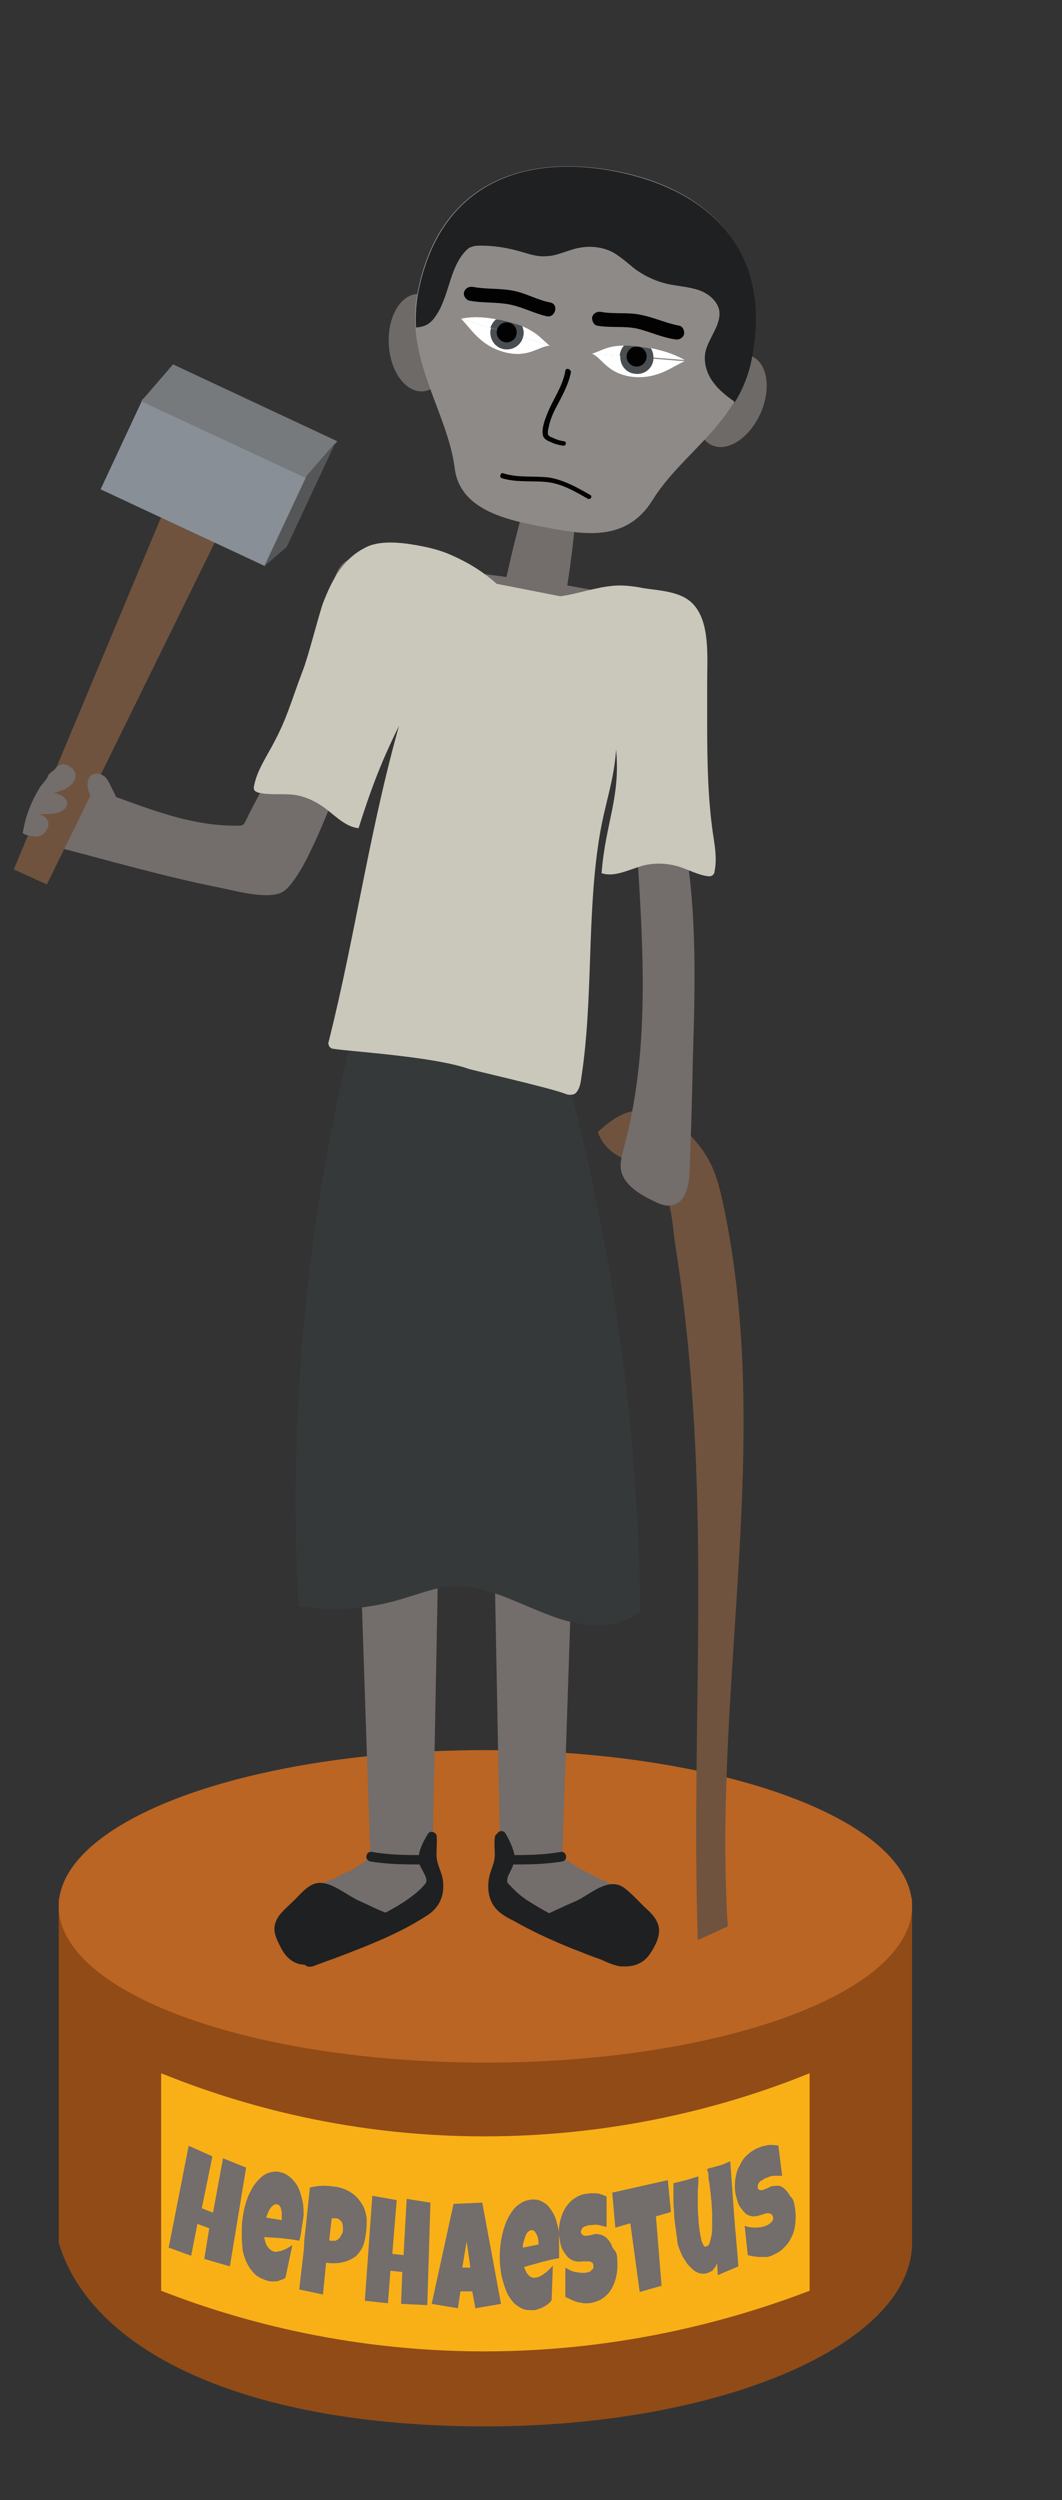 <?xml version="1.0" encoding="utf-8"?>
<!-- Generator: Adobe Illustrator 24.0.2, SVG Export Plug-In . SVG Version: 6.00 Build 0)  -->
<svg version="1.1" id="Layer_1" xmlns="http://www.w3.org/2000/svg" xmlns:xlink="http://www.w3.org/1999/xlink" x="0px" y="0px"
	 viewBox="0 0 170 400" style="enable-background:new 0 0 170 400;" xml:space="preserve">
<rect x="0" y="0" width="170" height="400" fill="#333333" stroke="none"/>
<style type="text/css">
	.st0{fill:#914B17;}
	.st1{fill:#BA6523;}
	.st2{fill:#F9B017;}
	.st3{fill:#736D6B;}
	.st4{fill:#1F2022;}
	.st5{fill:#353939;}
	.st6{fill:#6E6A68;}
	.st7{fill:#8E8A87;}
	.st8{fill:#FFFFFF;}
	.st9{fill:#494E52;}
	.st10{fill:#020203;}
	.st11{fill:#6F533E;}
	.st12{fill:#888F97;}
	.st13{fill:#767A7D;}
	.st14{fill:#555657;}
	.st15{fill:#CAC8BB;}
</style>
<g>
	<g>
		<path class="st0" d="M146,358.8c0,16.3-30.6,29.4-68.3,29.4s-63-11.6-68.3-29.4v-55.1H146V358.8z"/>
		<ellipse class="st1" cx="77.7" cy="305" rx="68.3" ry="25"/>
	</g>
	<path class="st2" d="M129.6,366.5c-11,4.2-29.2,9.7-52.1,9.7c-22.7,0-40.7-5.4-51.7-9.7c0-11.6,0-23.2,0-34.8
		c10.6,4.3,28.6,10.1,51.7,10.1c23.3,0,41.5-5.8,52.1-10.1C129.6,343.3,129.6,354.9,129.6,366.5z"/>
</g>
<g>
	<g>
		<path class="st3" d="M44.2,120.9c-0.1,0.2-0.2,0.5-0.2,0.7c-1.1,3.3-3.1,6.4-4.6,9.6c-0.2,0.3-0.3,0.7-0.6,0.8
			c-0.2,0.1-0.5,0.1-0.8,0.1c-8.6,0.1-16.1-3.6-24.3-6.3l-4.7,9.7c8.5,2.2,17.5,4.8,26.1,6.5c2.5,0.5,8.1,2.1,10.3,0.6
			c1.5-1,3.4-4.5,4.2-6.2c1.9-3.9,3.5-7.9,4.9-12"/>
	</g>
	<g>
		<g>
			<path class="st3" d="M95,300.1c0.6,0.4,1.2,0.6,1.9,0.9c0.9,0.3,2.9,1.4,3.8,1.7l-2.1,4.1l-3.3,3.1l-5.9,0.3l-2.8-1.5l-4-2.6
				l-2.9-2.5l-0.1-2.8l0.5-2.5c-0.5-23.8-0.9-47.6-1.4-71.4l13.6,2.6c-0.8,22.5-1.5,45.1-2.3,67.6l0,0.2c1.2,0.4,2.4,1.6,3.5,2"/>
		</g>
		<g>
			<path class="st4" d="M79.9,294c-0.3,2.2,0.4,3-0.4,4.9c-0.8,1.9-1,4.2,0.1,5.7c0.5,0.8,1.3,1.2,2.1,1.7
				c5.4,3.1,11.4,5.4,17.3,7.6c0.2,0.1,0.5,0.2,0.7,0c0.3-0.2,0.3-0.7,0.1-0.9c-0.2-0.3-0.5-0.4-0.7-0.5c-4.5-2-9.2-4.1-13.5-6.6
				c-1.6-1-3.3-1.9-4.6-3.4c-0.8-0.9-1.2-0.9-0.5-2.9c0.2-0.5,0.6-1,0.8-1.7c0.3-1-0.6-2.9-1.3-4.1"/>
			<g>
				<path class="st4" d="M79.2,294c-0.1,0.9,0,1.8,0,2.8c0,1.1-0.5,2.1-0.8,3.1c-0.5,2-0.3,4.2,1.2,5.7c0.8,0.8,1.8,1.3,2.8,1.8
					c1.2,0.7,2.4,1.3,3.6,1.9c2.3,1.1,4.6,2.1,7,3c1.2,0.5,2.3,0.9,3.5,1.3c0.9,0.3,2.2,1.1,3.2,1c0.7-0.1,1.2-0.8,1.1-1.5
					c-0.1-1.1-1.3-1.5-2.2-1.9c-4.8-2.1-9.7-4.3-14.1-7.1c-1.1-0.7-2-1.5-2.9-2.5c-0.2-0.2-0.4-0.3-0.4-0.6
					c-0.1-0.5,0.3-1.2,0.5-1.6c0.5-1,0.8-1.8,0.6-2.9c-0.3-1.1-0.8-2.2-1.4-3.2c-0.5-0.8-1.8-0.1-1.3,0.8c0.5,0.8,0.9,1.7,1.2,2.6
					c0.3,1-0.3,1.7-0.6,2.6c-0.5,1.3-0.6,2.3,0.4,3.4c2.9,3.1,7,5,10.8,6.9c2.1,1,4.2,2,6.3,2.9c0.5,0.2,1,0.5,1.5,0.7
					c0.7,0.2-0.6-0.3-0.7-0.4c-1.1-0.4-2.2-0.8-3.3-1.2c-4.3-1.6-8.5-3.4-12.5-5.7c-1.1-0.6-2.2-1.3-2.6-2.6
					c-0.3-1.1-0.2-2.4,0.2-3.5c0.3-0.9,0.7-1.7,0.7-2.7c0-1-0.1-2,0-3C80.8,293,79.3,293,79.2,294L79.2,294z"/>
			</g>
		</g>
		<g>
			<path class="st4" d="M95.9,312.5c-1.1-0.3-1.8-0.5-2.6-0.9c-2.3-1.3-5.4-2.4-6.8-4.6c0-0.1-0.7,0.1-0.7,0.1c0-0.1,1,0.3,1,0.2
				c0.6-0.7-1.1,0-0.1-0.1c0.9-0.1,4.8-2.1,5.7-2.4c0.6-0.2,1.1-0.6,1.6-0.9c0.9-0.6,1.8-1.1,2.8-1.5c0.5-0.2,1.1-0.4,1.7-0.3
				c0.7,0.1,1.2,0.6,1.6,1.1c0.9,0.9,1.8,1.8,2.8,2.6c0.8,0.8,1.7,1.7,1.8,2.9c0,0.8-0.3,1.5-0.6,2.1c-0.4,0.9-0.9,1.8-1.7,2.4
				c-1.2,0.9-2.9,0.7-4.3,0.4L95.9,312.5z"/>
			<g>
				<path class="st4" d="M96.1,311.8c-2.1-0.5-4-1.6-5.9-2.7c-0.9-0.5-1.8-1.1-2.5-1.9c-0.3-0.3-0.5-0.9-0.9-1c-0.1,0-0.2,0-0.3,0
					c-0.1,0-0.5,0-0.4,0.1c0,0.5,0,1,0,1.4c-0.3,0.1-0.3,0,0,0.1c0.1,0.1,0.3,0.1,0.4,0.1c0.2,0,0.4,0.1,0.7,0
					c0.5-0.2,0.7-0.9,0.5-1.3c-0.5-0.9-1.9-0.3-1.9,0.6c0,0.3,0.2,0.5,0.4,0.6c0.7,0.4,1.6-0.1,2.2-0.4c1.1-0.4,2.1-0.9,3.2-1.4
					c1-0.5,2-0.9,3-1.5c0.8-0.5,1.7-1,2.6-1.4c1.1-0.5,1.8-0.2,2.6,0.6c1.3,1.2,2.8,2.4,3.8,3.8c0.6,0.9,0.5,1.7,0.1,2.7
					c-0.3,0.7-0.7,1.6-1.3,2.1c-1,1-2.8,1-4.1,0.5c-0.7-0.3-1.3-0.6-1.9-0.9c-0.9-0.4-1.6,0.9-0.8,1.3c1.6,0.8,3,1.5,4.9,1.4
					c1.4-0.1,2.6-0.7,3.4-1.8c0.8-1.1,1.6-2.6,1.6-3.9c0-1.4-0.9-2.5-1.9-3.4c-1.2-1.1-2.3-2.4-3.6-3.4c-2.6-2-5.6,1.1-7.9,2.1
					c-1,0.4-2,0.9-2.9,1.3c-0.5,0.2-1,0.5-1.6,0.7c-0.2,0.1-0.5,0.1-0.7,0.2c-0.3,0.1-0.4-0.1-0.1,0.1c0.1,0.2,0.2,0.4,0.4,0.6
					c0,0,0,0,0,0c-0.1,0.2-0.1,0.4-0.2,0.5c-0.1,0.1-0.5-0.1-0.5-0.1c-0.1-0.2-0.1-0.4-0.2-0.5c0,0,0-0.1,0-0.1
					c0.2-0.1,0.4-0.2,0.6-0.4c-0.3,0-0.8-0.3-1.2-0.2c-0.8,0.1-0.6,1.2,0,1.4c0.2,0.1,0.6-0.1,0.7-0.1c-0.1-0.1-0.3-0.2-0.4-0.3
					c1.1,1.6,2.7,2.7,4.4,3.5c1.8,0.9,3.5,1.9,5.4,2.4C96.7,313.4,97.1,312,96.1,311.8z"/>
			</g>
		</g>
		<g>
			<g>
				<path class="st4" d="M89.7,296.3c-2.8,0.5-5.7,0.5-8.5,0.5c-1,0-1,1.5,0,1.5c3,0,6,0,8.9-0.5c0.4-0.1,0.6-0.6,0.5-0.9
					C90.5,296.4,90.1,296.2,89.7,296.3L89.7,296.3z"/>
			</g>
		</g>
	</g>
	<g>
		<g>
			<path class="st3" d="M54.3,300.1c-0.6,0.4-1.2,0.6-1.9,0.9c-0.9,0.3-2.9,1.4-3.8,1.7l2.1,4.1l3.3,3.1l5.9,0.3l2.8-1.5l4-2.6
				l2.9-2.5l0.1-2.8l-0.5-2.5c0.5-23.8,0.9-47.6,1.4-71.4L57,229.6c0.8,22.5,1.5,45.1,2.3,67.6l0,0.2c-1.2,0.4-2.4,1.6-3.5,2"/>
		</g>
		<g>
			<path class="st4" d="M69.4,294c0.3,2.2-0.4,3,0.4,4.9c0.8,1.9,1,4.2-0.1,5.7c-0.5,0.8-1.3,1.2-2.1,1.7
				c-5.4,3.1-11.4,5.4-17.3,7.6c-0.2,0.1-0.5,0.2-0.7,0c-0.3-0.2-0.3-0.7-0.1-0.9c0.2-0.3,0.5-0.4,0.7-0.5c4.5-2,9.2-4.1,13.5-6.6
				c1.6-1,3.3-1.9,4.6-3.4c0.8-0.9,1.2-0.9,0.5-2.9c-0.2-0.5-0.6-1-0.8-1.7c-0.3-1,0.6-2.9,1.3-4.1"/>
			<g>
				<path class="st4" d="M68.6,294c0.2,1.7-0.2,3.3,0.4,4.9c0.7,1.9,1.2,4.4-0.6,5.9c-1.7,1.4-4,2.4-6,3.3c-2.1,1-4.3,1.9-6.5,2.8
					c-1,0.4-2,0.8-2.9,1.1c-0.5,0.2-1,0.4-1.6,0.6c-0.2,0.1-0.5,0.2-0.7,0.3c0,0-1,0.3-0.5,0.3c0.4,0,1.1-0.5,1.5-0.7
					c0.5-0.2,1.1-0.5,1.6-0.7c1.1-0.5,2.2-1,3.3-1.5c2.1-1,4.3-2.1,6.3-3.2c1.7-1,3.5-2,5-3.3c1.2-1.1,2.1-2,1.6-3.7
					c-0.3-0.9-1.1-1.9-1-2.8c0.1-1.1,0.8-2.2,1.3-3.1c0.5-0.8-0.8-1.6-1.3-0.8c-0.9,1.5-2,3.5-1.2,5.2c0.3,0.7,1.2,1.9,0.9,2.6
					c-0.1,0.2-0.3,0.4-0.5,0.6c-0.4,0.5-0.9,0.9-1.4,1.3c-2,1.6-4.3,2.8-6.6,3.9c-2.4,1.2-4.8,2.4-7.3,3.5c-1.2,0.5-5.1,1.5-3.8,3.6
					c0.5,0.8,1.3,0.6,2,0.3c1.3-0.5,2.5-0.9,3.8-1.4c4.7-1.8,9.6-3.7,13.9-6.5c2.1-1.3,2.9-3.3,2.6-5.7c-0.2-1.3-0.9-2.4-1-3.6
					c-0.1-1.1,0.1-2.2,0-3.3C70,293,68.5,293,68.6,294L68.6,294z"/>
			</g>
		</g>
		<g>
			<path class="st4" d="M53.4,312.5c1.1-0.3,1.8-0.5,2.6-0.9c2.3-1.3,5.4-2.4,6.8-4.6c0-0.1,0.7,0.1,0.7,0.1c0-0.1-1,0.3-1,0.2
				c-0.6-0.7,1.1,0,0.1-0.1c-0.9-0.1-4.8-2.1-5.7-2.4c-0.6-0.2-1.1-0.6-1.6-0.9c-0.9-0.6-1.8-1.1-2.8-1.5c-0.5-0.2-1.1-0.4-1.7-0.3
				c-0.7,0.1-1.2,0.6-1.6,1.1c-0.9,0.9-1.8,1.8-2.8,2.6c-0.8,0.8-1.7,1.7-1.8,2.9c0,0.8,0.3,1.5,0.6,2.1c0.4,0.9,0.9,1.8,1.7,2.4
				c1.2,0.9,2.9,0.7,4.3,0.4L53.4,312.5z"/>
			<g>
				<path class="st4" d="M53.6,313.2c1.9-0.5,3.6-1.4,5.4-2.4c1.7-0.9,3.3-1.9,4.4-3.5c-0.1,0.1-0.3,0.2-0.4,0.3
					c0.1,0,0.5,0.1,0.7,0.1c0.6-0.2,0.8-1.3,0-1.4c-0.4-0.1-0.9,0.2-1.2,0.2c0.2,0.1,0.4,0.2,0.6,0.4c0,0,0,0.1,0,0.1
					c-0.1,0.2-0.1,0.4-0.2,0.5c-0.1,0-0.4,0.3-0.5,0.1c-0.1-0.2-0.1-0.4-0.2-0.5c0,0,0,0,0,0c0.1-0.2,0.2-0.4,0.4-0.6
					c0.3-0.1,0.3,0,0.1-0.1c-0.1-0.1-0.3-0.1-0.5-0.2c-0.5-0.2-1-0.4-1.5-0.6c-0.9-0.4-1.9-0.9-2.8-1.3c-1.2-0.5-2.2-1.2-3.4-1.9
					c-1.2-0.7-2.8-1.5-4.2-1c-1.4,0.5-2.5,2-3.5,2.9c-1,1-2.3,2-2.7,3.3c-0.5,1.4,0.2,2.7,0.8,3.9c0.6,1.2,1.5,2.3,2.9,2.7
					c1.2,0.3,2.8,0.2,4-0.3c0.7-0.3,1.4-0.7,2-1c0.9-0.4,0.1-1.7-0.8-1.3c-0.6,0.3-1.3,0.7-1.9,0.9c-1.2,0.5-3.1,0.5-4.1-0.5
					c-0.6-0.6-0.9-1.4-1.3-2.1c-0.4-0.9-0.5-1.8,0.1-2.7c1-1.4,2.6-2.6,3.8-3.8c0.8-0.8,1.5-1,2.6-0.6c0.9,0.4,1.8,0.9,2.6,1.4
					c1,0.6,1.9,1,3,1.5c1,0.5,2.1,1,3.2,1.4c0.6,0.3,1.6,0.7,2.2,0.4c0.2-0.1,0.4-0.4,0.4-0.6c-0.1-0.8-1.5-1.4-1.9-0.6
					c-0.2,0.4,0,1.1,0.4,1.3c0.2,0.1,0.5,0.1,0.8,0.1c0.1,0,0.2-0.1,0.3-0.1c0.2-0.1,0.5,0,0.1-0.1c0-0.5,0-1,0-1.4
					c0,0-0.5-0.1-0.7-0.1c-0.4,0.1-0.7,0.7-0.9,1c-0.7,0.8-1.6,1.4-2.5,1.9c-1.9,1.1-3.8,2.1-5.9,2.7
					C52.2,312,52.6,313.4,53.6,313.2z"/>
			</g>
		</g>
		<g>
			<g>
				<path class="st4" d="M59.2,297.8c2.9,0.5,5.9,0.5,8.9,0.5c1,0,1-1.5,0-1.5c-2.8,0-5.7,0-8.5-0.5c-0.4-0.1-0.8,0.1-0.9,0.5
					C58.5,297.2,58.8,297.7,59.2,297.8L59.2,297.8z"/>
			</g>
		</g>
	</g>
	<g>
		<path class="st3" d="M103.6,115.6"/>
	</g>
	<g>
		<path class="st3" d="M112.9,105.9c-0.1-2.5-0.3-5-1.5-7.2c-0.3-0.5-0.6-1-1.2-1.4c-0.4-0.2-0.9-0.3-1.4-0.4
			c-5.9-1.1-11.8-2.1-17.8-3.2l-10-1.4c-8.3-1.1-13.7-1.7-21.9-2.9c-1.1-0.2-2.3-0.3-3.4,0.2c-1.6,0.8-2.2,2.8-2.5,4.5
			c-2.4,11.6-4.7,20.2-7.1,30.5c3.3,0.4,5.8,2.7,8.4,4.7c1.5-5.6,2.7-8,5.1-14c0.8-2,2.5-6.5,4-5.6c1.6,1,1.8,2.9,1.8,3.1
			c0.2,1.9-1.1,7.1-1.2,11.1c-0.6,15-2.3,27.5-5,41.9c-0.6,3.4-2.1,8.3-3.9,14.3l34.5,5.7c-0.8-8.7,1.1-17.5,1.4-26.3
			c0.1-2,0.1-3.9,0.2-5.9c0.3-3.9,1.1-7.8,1.9-11.6c1-4.8,2-9.6,3-14.5c0.7-3.5,1.5-7,2.4-10.4c0.3-0.9,0.5-1.8,1.1-2.6
			c0.6-0.7,1.5-1.3,2.4-1.1c0.9,0.2,1.7,1.2,1.4,2.1l6.3,18C112.3,124.6,113.3,115.2,112.9,105.9z"/>
	</g>
	<g>
		<path class="st5" d="M55.8,168c-3.2,13.6-6.1,29.7-7.5,47.8c-1.2,15.1-1.2,29-0.5,41.2c5.3,0.8,10.7,0.5,15.9-1
			c2.9-0.8,5.7-2,8.6-2.2c5.3-0.3,10.1,2.5,15.1,4.4c4.9,2,10.9,3,15.1-0.4c-0.2-15.1-1.3-32.3-4.4-51.2
			c-2.3-14.1-5.2-26.9-8.4-38.3C78.3,168.1,67.1,168,55.8,168z"/>
	</g>
	<g>
		<path class="st3" d="M92.3,80.8c-0.5,6.6-1.4,13.2-2.7,19.7l-9.8-1.8c1.2-6.5,2.7-13,4.6-19.4L92.3,80.8z"/>
	</g>
	
		<ellipse transform="matrix(0.999 -5.227865e-02 5.227865e-02 0.999 -2.771 3.59)" class="st6" cx="67.2" cy="54.8" rx="5" ry="7.8"/>
	<ellipse transform="matrix(0.41 -0.912 0.912 0.41 10.649 144.725)" class="st6" cx="117.2" cy="64.1" rx="7.8" ry="5"/>
	<path class="st7" d="M120.3,57.1c-2,10.7-11.1,15.2-15.9,23c-4.2,6.7-11.1,5.4-16.9,4.3c-5.9-1.1-13.8-2.6-14.7-9.4
		c-1.1-9-8-17.5-6-28c3.3-17.5,16.6-22.4,31.4-19.7S123.6,39.6,120.3,57.1z"/>
	<g>
		<path class="st8" d="M99.2,56.9l-4.5-0.3c1.5-0.4,2.4-1.3,5.2-1.3C99.5,55.7,99.3,56.2,99.2,56.9C99.2,56.9,99.2,56.9,99.2,56.9z"
			/>
		<path class="st8" d="M104.2,55.7c2.5,0.5,4.2,1.2,5.4,1.9l-5-0.4C104.6,56.7,104.5,56.2,104.2,55.7z"/>
		<path class="st8" d="M94.8,56.6l4.5,0.3c-0.1,1.5,1,2.7,2.4,2.9c1.5,0.1,2.8-0.9,2.9-2.4c0,0,0,0,0,0l5,0.4
			c-1.8,0.7-4.2,2.9-8.3,2.5C97.2,59.8,96.4,57.3,94.8,56.6z"/>
		<path class="st9" d="M99.2,56.9C99.2,56.9,99.2,56.9,99.2,56.9c0.1-0.7,0.3-1.2,0.7-1.6c0.5,0,1,0,1.6,0.1c1,0.1,1.9,0.2,2.7,0.4
			c0.3,0.5,0.4,1,0.4,1.6L99.2,56.9z"/>
		<path class="st9" d="M104.6,57.4c-0.1,1.5-1.4,2.6-2.9,2.4c-1.5-0.1-2.5-1.4-2.4-2.9L104.6,57.4C104.6,57.3,104.6,57.3,104.6,57.4
			z"/>
		
			<ellipse transform="matrix(9.429838e-02 -0.996 0.996 9.429838e-02 35.429 153.151)" class="st10" cx="101.9" cy="57.1" rx="1.6" ry="1.6"/>
	</g>
	<g>
		<path class="st8" d="M83.7,54l4.3,1.3c-1.2-0.9-1.8-2-4.4-3.1C83.9,52.8,83.9,53.4,83.7,54C83.7,54,83.7,54,83.7,54z"/>
		<path class="st8" d="M79.5,51.1c-2.5-0.5-4.3-0.4-5.7-0.1l4.8,1.5C78.8,51.9,79.1,51.4,79.5,51.1z"/>
		<path class="st8" d="M88,55.3L83.7,54c-0.4,1.4-1.9,2.2-3.3,1.8c-1.4-0.4-2.2-1.9-1.8-3.3c0,0,0,0,0,0L73.8,51
			c1.4,1.3,2.9,4.2,6.8,5.3C84.5,57.4,86.2,55.4,88,55.3z"/>
		<path class="st9" d="M83.7,54C83.7,54,83.7,54,83.7,54c0.2-0.6,0.1-1.2-0.1-1.8c-0.4-0.2-0.9-0.3-1.5-0.5c-1-0.3-1.8-0.5-2.7-0.6
			c-0.4,0.3-0.7,0.8-0.9,1.3L83.7,54z"/>
		<path class="st9" d="M78.6,52.5c-0.4,1.4,0.4,2.9,1.8,3.3c1.4,0.4,2.9-0.4,3.3-1.8L78.6,52.5C78.6,52.5,78.6,52.5,78.6,52.5z"/>
		<ellipse transform="matrix(0.272 -0.962 0.962 0.272 7.847 116.822)" class="st10" cx="81.2" cy="53.2" rx="1.6" ry="1.6"/>
	</g>
	<g>
		<g>
			<path class="st10" d="M75.1,48.1c2.1,0.4,4.3,0.2,6.4,0.6c2.1,0.4,3.9,1.4,6,1.9c1.4,0.3,2-1.9,0.6-2.2c-2.1-0.4-3.9-1.5-6-1.9
				c-2.1-0.4-4.3-0.2-6.4-0.6c-0.6-0.1-1.2,0.2-1.4,0.8C74.1,47.2,74.5,47.9,75.1,48.1L75.1,48.1z"/>
		</g>
	</g>
	<g>
		<g>
			<path class="st10" d="M108.7,52.1c-2.1-0.4-4-1.3-6-1.7c-2.1-0.5-4.3-0.1-6.5-0.5c-0.6-0.1-1.2,0.2-1.4,0.8
				c-0.1,0.5,0.2,1.3,0.8,1.4c2.1,0.4,4.4,0,6.5,0.5c2,0.5,3.9,1.4,6,1.7c0.6,0.1,1.2-0.2,1.4-0.8C109.6,52.9,109.3,52.2,108.7,52.1
				L108.7,52.1z"/>
		</g>
	</g>
	<g>
		<g>
			<path class="st10" d="M90.5,59.3c-0.4,2.5-2,4.6-2.9,6.9c-0.4,1-0.9,2.3-0.7,3.4c0.1,0.6,0.7,0.9,1.2,1.1c0.6,0.3,1.3,0.5,2,0.6
				c0.5,0.1,0.7-0.6,0.2-0.7c-0.7-0.1-1.3-0.3-1.9-0.6c-0.3-0.1-0.7-0.3-0.7-0.6c0-0.3,0-0.6,0.1-0.9c0.2-1.1,0.6-2.1,1.1-3.1
				c1-1.9,2.1-3.8,2.5-5.9C91.3,59,90.6,58.8,90.5,59.3L90.5,59.3z"/>
		</g>
	</g>
	<g>
		<g>
			<path class="st10" d="M80.3,76.5c2.3,0.7,4.6,0.4,7,0.6c2.5,0.2,4.7,1.5,6.8,2.7c0.4,0.2,0.8-0.4,0.4-0.6
				c-2.1-1.2-4.2-2.4-6.6-2.8c-2.5-0.3-5,0.1-7.4-0.7C80.1,75.6,79.9,76.4,80.3,76.5L80.3,76.5z"/>
		</g>
	</g>
	<path class="st4" d="M69.5,50.9c2.4-3.1,2.3-7.7,4.9-10.6c0.3-0.3,0.6-0.7,1.1-0.8c0.5-0.2,1-0.2,1.5-0.2c2,0,3.9,0.3,5.8,0.8
		c1.5,0.4,3,1,4.5,0.9c1.9,0,3.7-1.1,5.7-1.4c1.9-0.3,3.9,0,5.5,1c1.1,0.7,2.1,1.6,3.1,2.4c1.6,1.2,3.6,2.1,5.6,2.5
		c1.5,0.3,3.1,0.4,4.6,0.9c1.5,0.5,2.9,1.6,3.3,3.1c0.5,2.4-1.7,4.5-2.2,6.9c-0.3,1.7,0.3,3.5,1.3,4.8c0.8,1.1,1.9,2,3,2.8
		c0.2,0.1,0.3,0.2,0.4,0.4c1.3-2.1,2.3-4.5,2.8-7.3c3.3-17.5-7.4-26.9-22.1-29.7s-28.1,2.1-31.4,19.7c-0.3,1.8-0.4,3.6-0.3,5.3
		C67.6,52.3,68.6,52.1,69.5,50.9z"/>
	<g>
		<polygon class="st11" points="35.7,84.1 7.5,141.5 2.2,139.1 26.9,80.1 		"/>
		<rect x="18.1" y="69.2" transform="matrix(0.906 0.423 -0.423 0.906 35.745 -6.559)" class="st12" width="29" height="16"/>
		<polygon class="st13" points="49,76.5 22.6,64.2 27.7,58.3 54,70.6 		"/>
		<polygon class="st14" points="45.9,87.5 42.3,90.6 49.1,76.1 53.7,70.8 		"/>
	</g>
	<g>
		<path class="st11" d="M111.7,310.4c-1.2-37.1,2.6-71.8-3.6-111.2c-0.6-3.9-0.5-8.3-3.5-10.9c-3.5-3-7.4-2.9-8.9-7.2
			c3.2-2.9,5.5-4.1,9.7-3.1l3.5,2c1.5,1.5,3.1,3.1,4.2,5c1.5,2.4,2.1,5.1,2.7,7.8c8,37.8-1.7,76.9,0.7,115.4L111.7,310.4z"/>
	</g>
	<g>
		<path class="st3" d="M14.6,127.4c-0.3-0.3-0.4-0.7-0.5-1.1c-0.2-0.9-0.1-1.9,0.7-2.4c0.6-0.3,1.4-0.1,1.9,0.3s0.8,1.1,1.1,1.7
			c0.2,0.4,0.4,0.8,0.6,1.2c0.1,0.2,0.2,0.4,0.1,0.5c-0.1,0.1-0.2,0.2-0.3,0.2c-0.6,0.3-1.2,0.5-1.8,0.5s-1.3-0.4-1.4-1"/>
	</g>
	<g>
		<path class="st3" d="M10.3,122.3c0.9,0.1,1.7,0.9,1.8,1.6s-0.4,1.5-1.1,2s-1.5,0.7-2.4,1c0.9,0.1,1.8,0.6,2.1,1.3
			c0.3,0.9-0.6,1.6-1.6,1.9c-1,0.2-2.1,0.1-3.1,0.2c0.7-0.1,1.5,0.5,1.7,1.1c0.2,0.6-0.1,1.3-0.5,1.8c-0.2,0.2-0.4,0.4-0.7,0.5
			c-0.7,0.3-1.7,0.1-2.5-0.2c-0.1,0-0.2-0.1-0.3-0.2c-0.1-0.1-0.1-0.2,0-0.3c0.4-2.5,1.3-4.7,2.6-6.9c0.4-0.7,1.2-1.3,1.4-2
			c0.2-0.5,1-0.8,1.3-1.3c0.3-0.4,0.6-0.4,1.2-0.6L10.3,122.3z"/>
	</g>
	<g>
		<path class="st3" d="M102,136.5c1,15.7,2,31.8-2.1,47c-0.3,1.2-0.7,2.5-0.5,3.7c0.5,2.4,2.9,3.8,5.1,4.9c1,0.5,2.1,1,3.2,0.7
			c2.1-0.5,2.6-3.2,2.7-5.4c0.2-5.9,0.4-11.7,0.5-17.6c0.4-13.1,0.8-26.3-2.1-39"/>
	</g>
	<g>
		<path class="st15" d="M89.7,95.4c2.9-0.4,5.8-1.5,8.7-1.7c1.5-0.1,3.1,0.1,4.6,0.4c2.6,0.4,6,0.5,7.9,2.5
			c2.8,2.9,2.3,8.4,2.3,12.8c0,2.1,0,4.3,0,6.4c0,5.8,0.1,11.7,0.9,17.4c0.3,2,0.7,4.1,0.3,6.1c0,0.3-0.1,0.5-0.3,0.7
			c-0.2,0.2-0.5,0.2-0.7,0.2c-1.7-0.2-3.2-1.1-4.9-1.6c-1.8-0.5-3.7-0.6-5.6-0.1c-2.2,0.6-4.5,1.9-6.6,1.2c0.6-8,3.1-12.2,2.3-20
			l0.1-1.6c-0.1,6.3-1.8,9.8-2.8,16.1c-2,12.7-0.9,25.9-2.9,38.6c-0.1,0.8-0.4,1.8-1,2.2c-0.6,0.3-1.3,0.1-1.5,0
			c-2.6-1-15-3.8-15.5-4c-5.7-2-19.4-2.8-21.6-3.2c-0.2,0-0.5-0.1-0.7-0.4c-0.1-0.2-0.2-0.5-0.1-0.7c4.4-17.4,6.7-35.2,12-53.1
			l0.6-0.1c-3.6,7-5.4,11.4-7.8,19c-2.2-0.2-3.9-2.2-5.8-3.5c-1.6-1.1-3.4-1.8-5.2-1.9c-1.7-0.1-3.5,0.1-5.1-0.3
			c-0.2-0.1-0.5-0.2-0.6-0.4c-0.1-0.2-0.1-0.5,0-0.8c0.4-2,1.5-3.8,2.5-5.6c2.8-5,3.2-7.3,5.3-12.8c0.8-2,2.5-8.7,3.2-10.7
			c1.6-4.1,3.3-7.2,7-9c2.5-1.2,6.4-0.6,8.9-0.1c1.5,0.3,3,0.7,4.4,1.3c1.8,0.8,4.6,2.1,7.5,4.7"/>
	</g>
</g>
<g>
	<g>
		<path class="st3" d="M36.8,362.6l-4.1-1.2l0.8-4.9l-1.9-0.7l-1,5.1l-3.6-1.3l3.2-16.3l3.8,1.7l-1.7,8.3l1.8,0.7l1.6-8.7l3.7,1.5
			L36.8,362.6z"/>
		<path class="st3" d="M48.3,356.5c-0.1,0.7-0.2,1.4-0.4,2c-0.9-0.2-1.9-0.3-2.8-0.4c-0.9-0.1-1.9-0.1-2.8-0.2
			c0.1,0.6,0.2,1.1,0.5,1.5c0.3,0.4,0.6,0.7,1,0.8c0.2,0.1,0.5,0.1,0.7,0c0.3,0,0.6-0.1,0.8-0.2c0.3-0.1,0.6-0.2,0.8-0.4
			c0.3-0.1,0.5-0.3,0.7-0.4l-1.1,5.2c-0.2,0.2-0.5,0.3-0.8,0.4c-0.3,0.1-0.5,0.2-0.8,0.2s-0.6,0-0.8,0s-0.5-0.1-0.8-0.2
			c-0.5-0.2-1-0.4-1.4-0.7c-0.4-0.3-0.8-0.8-1.1-1.2c-0.3-0.5-0.6-1-0.8-1.6c-0.2-0.6-0.4-1.2-0.4-1.9c-0.1-0.7-0.1-1.4-0.1-2.1
			c0-0.7,0-1.4,0.1-2.1c0.1-0.7,0.2-1.5,0.4-2.2c0.2-0.7,0.4-1.4,0.7-2c0.3-0.6,0.6-1.2,1-1.7c0.4-0.5,0.8-0.9,1.2-1.2
			c0.4-0.3,0.9-0.5,1.4-0.6c0.5-0.1,1.1-0.1,1.6,0.1c0.5,0.1,0.9,0.4,1.3,0.7c0.4,0.3,0.7,0.7,1,1.1c0.3,0.4,0.5,0.9,0.7,1.5
			s0.3,1.1,0.4,1.7c0.1,0.6,0.1,1.2,0.1,1.9C48.5,355.2,48.4,355.8,48.3,356.5z M45.1,354.9c0-0.2,0-0.5,0-0.7c0-0.2,0-0.5-0.1-0.7
			c0-0.2-0.1-0.4-0.2-0.5c-0.1-0.2-0.2-0.3-0.4-0.3c-0.2-0.1-0.4,0-0.6,0.1c-0.2,0.1-0.4,0.3-0.5,0.5c-0.2,0.2-0.3,0.5-0.4,0.7
			c-0.1,0.3-0.2,0.5-0.3,0.8l2.5,0.4L45.1,354.9z"/>
		<path class="st3" d="M58.6,357.1c-0.1,0.8-0.2,1.4-0.4,2c-0.2,0.6-0.5,1-0.8,1.4c-0.3,0.4-0.7,0.7-1.1,0.9
			c-0.4,0.2-0.8,0.4-1.3,0.5c-0.4,0.1-0.9,0.2-1.4,0.2c-0.5,0-0.9,0-1.4-0.1l-0.5,5.1l-3.8-0.8c0.1-0.9,0.2-1.8,0.3-2.6
			c0.1-0.9,0.2-1.7,0.3-2.6c0.1-0.8,0.2-1.7,0.2-2.6c0.1-0.9,0.2-1.7,0.3-2.7c0.1-1,0.2-1.9,0.3-2.9c0.1-1,0.2-1.9,0.3-2.9
			c0.7-0.2,1.5-0.3,2.2-0.3c0.7,0,1.5,0.1,2.2,0.2c0.4,0.1,0.8,0.2,1.3,0.4c0.4,0.2,0.8,0.4,1.2,0.7c0.4,0.3,0.7,0.6,1,1
			s0.6,0.8,0.8,1.3c0.2,0.5,0.3,1,0.4,1.6C58.7,355.8,58.7,356.4,58.6,357.1z M54.9,356.8c0-0.5,0-0.9-0.2-1.3
			c-0.2-0.3-0.5-0.5-0.8-0.6c-0.1,0-0.2,0-0.4,0c-0.1,0-0.2,0-0.4,0l-0.4,3.5c0.1,0,0.1,0.1,0.2,0.1c0.1,0,0.1,0,0.2,0
			c0.2,0,0.4,0,0.6,0c0.2-0.1,0.4-0.2,0.5-0.3c0.2-0.2,0.3-0.3,0.4-0.6C54.8,357.4,54.9,357.1,54.9,356.8z"/>
		<path class="st3" d="M68.4,368.8l-4.2-0.2l0.2-5.1l-1.9-0.2l-0.4,5.2l-3.7-0.4l1.2-16.8l3.9,0.7l-0.7,8.6l1.8,0.2l0.5-9l3.8,0.6
			L68.4,368.8z"/>
		<path class="st3" d="M80.2,368.6l-4.1,0.7l-0.5-2.7l-1.9,0l-0.4,2.7l-4.2-0.7l3.5-16l4.6-0.2L80.2,368.6z M75.3,362.8l-0.6-4.2
			l-0.7,4.2L75.3,362.8z"/>
		<path class="st3" d="M89.5,359.2c0,0.7,0,1.4,0,2.1c-0.9,0.1-1.9,0.4-2.8,0.6c-0.9,0.3-1.9,0.5-2.8,0.8c0.2,0.6,0.4,1,0.7,1.3
			c0.3,0.3,0.7,0.5,1.1,0.4c0.2,0,0.5-0.1,0.7-0.2c0.3-0.1,0.5-0.3,0.8-0.5c0.3-0.2,0.5-0.4,0.7-0.6c0.2-0.2,0.4-0.4,0.6-0.6
			l-0.2,5.5c-0.2,0.3-0.4,0.5-0.7,0.7c-0.2,0.2-0.5,0.3-0.8,0.5c-0.3,0.1-0.5,0.2-0.8,0.3c-0.3,0.1-0.5,0.1-0.8,0.1
			c-0.6,0-1.1,0-1.5-0.2c-0.5-0.2-0.9-0.5-1.3-0.8c-0.4-0.4-0.7-0.8-1-1.3c-0.3-0.5-0.5-1.1-0.7-1.7s-0.4-1.3-0.5-2
			c-0.1-0.7-0.2-1.4-0.2-2.1c0-0.7,0-1.5,0.1-2.2c0.1-0.8,0.2-1.5,0.4-2.2c0.2-0.7,0.4-1.4,0.7-2c0.3-0.6,0.6-1.1,1-1.6
			c0.4-0.5,0.8-0.8,1.3-1.1c0.5-0.3,1-0.4,1.6-0.5c0.5,0,0.9,0,1.4,0.2c0.4,0.2,0.8,0.4,1.1,0.7c0.3,0.3,0.6,0.7,0.9,1.2
			c0.3,0.5,0.5,1,0.6,1.5c0.2,0.6,0.3,1.2,0.4,1.8C89.4,357.9,89.5,358.6,89.5,359.2z M86.2,358.8c0-0.2,0-0.5-0.1-0.7
			c0-0.2-0.1-0.4-0.2-0.6c-0.1-0.2-0.2-0.3-0.3-0.5c-0.1-0.1-0.3-0.2-0.5-0.2c-0.2,0-0.4,0.1-0.6,0.3c-0.2,0.2-0.3,0.4-0.4,0.7
			s-0.2,0.6-0.3,0.9c-0.1,0.3-0.1,0.6-0.1,0.9l2.5-0.5L86.2,358.8z"/>
		<path class="st3" d="M98.8,361.5c0.1,1.1,0,2.1-0.2,2.9c-0.2,0.8-0.5,1.5-0.9,2.1c-0.4,0.6-0.9,1-1.5,1.4
			c-0.6,0.3-1.2,0.5-1.9,0.6c-0.3,0-0.6,0-0.9,0c-0.3-0.1-0.7-0.1-1-0.2c-0.3-0.1-0.7-0.2-1-0.4c-0.3-0.1-0.6-0.3-0.9-0.4l0-4.7
			c0.5,0.3,1,0.6,1.6,0.7c0.6,0.1,1.2,0.2,1.7,0.1c0.1,0,0.2,0,0.4-0.1c0.1,0,0.3-0.1,0.4-0.2c0.1-0.1,0.2-0.2,0.3-0.3
			c0.1-0.1,0.1-0.3,0.1-0.5c0-0.2-0.1-0.3-0.1-0.4c-0.1-0.1-0.2-0.2-0.3-0.2c-0.1-0.1-0.2-0.1-0.4-0.1c-0.1,0-0.3,0-0.4,0
			c-0.1,0-0.2,0-0.4,0c-0.1,0-0.2,0-0.3,0c-0.5,0.1-0.9,0-1.3-0.1c-0.4-0.2-0.8-0.4-1.1-0.8c-0.3-0.4-0.6-0.8-0.8-1.3
			c-0.2-0.5-0.3-1.2-0.4-1.8c-0.1-0.9,0-1.8,0.2-2.6c0.2-0.8,0.5-1.5,0.9-2.1c0.4-0.6,0.9-1.1,1.4-1.4c0.6-0.4,1.1-0.6,1.7-0.7
			c0.3,0,0.6-0.1,0.8-0.1c0.3,0,0.6,0,0.9,0c0.3,0,0.6,0.1,0.9,0.2c0.3,0.1,0.5,0.2,0.8,0.3l0,4.9c-0.4-0.1-0.8-0.2-1.2-0.3
			c-0.4-0.1-0.8-0.1-1.2,0c-0.1,0-0.2,0-0.3,0c-0.1,0-0.2,0-0.4,0.1c-0.1,0-0.2,0.1-0.4,0.1c-0.1,0.1-0.2,0.1-0.3,0.2
			c-0.1,0.1-0.2,0.2-0.2,0.3c-0.1,0.1-0.1,0.3-0.1,0.4c0,0.2,0.1,0.3,0.2,0.4c0.1,0.1,0.2,0.1,0.3,0.2c0.1,0,0.3,0,0.5,0
			c0.2,0,0.3-0.1,0.5-0.1c0.2,0,0.3-0.1,0.4-0.1c0.1,0,0.3,0,0.3-0.1c0.4,0,0.9,0.1,1.2,0.2c0.4,0.2,0.7,0.4,1,0.8
			c0.3,0.3,0.5,0.8,0.7,1.3C98.7,360.3,98.8,360.8,98.8,361.5z"/>
		<path class="st3" d="M106.9,348.8l0.5,5.1l-2.4,0.7l0.9,11.1l-3.5,1l-1.5-11l-2.4,0.7l-0.5-5.6L106.9,348.8z"/>
		<path class="st3" d="M116.9,345.8c0.2,2.8,0.4,5.6,0.6,8.4c0.2,2.8,0.5,5.6,0.7,8.4l-3.3,1.4l-0.1-1.9c-0.1,0.2-0.2,0.4-0.3,0.6
			c-0.1,0.2-0.3,0.3-0.4,0.5s-0.3,0.2-0.5,0.3c-0.2,0.1-0.3,0.2-0.5,0.2c-0.4,0.1-0.7,0.1-1.1,0c-0.4-0.1-0.7-0.3-1-0.5
			c-0.3-0.3-0.6-0.6-0.9-0.9c-0.3-0.4-0.5-0.8-0.8-1.2c-0.2-0.4-0.4-0.9-0.6-1.4c-0.2-0.5-0.3-1-0.3-1.4c-0.1-0.7-0.2-1.4-0.3-2.2
			c-0.1-0.8-0.2-1.5-0.2-2.3c-0.1-0.8-0.1-1.5-0.1-2.3c0-0.8,0-1.5,0-2.2c0.7-0.2,1.3-0.3,2-0.5c0.7-0.2,1.3-0.4,2-0.6
			c0,0.7,0,1.4-0.1,2.2c0,0.7,0,1.4,0,2.2c0,0.7,0,1.4,0.1,2.2c0,0.7,0.1,1.4,0.2,2.1c0,0.2,0.1,0.4,0.1,0.7
			c0.1,0.3,0.1,0.6,0.2,0.9c0.1,0.3,0.2,0.5,0.3,0.7c0.1,0.2,0.3,0.3,0.5,0.2c0.2-0.1,0.4-0.2,0.5-0.6c0.1-0.3,0.2-0.7,0.3-1.2
			c0.1-0.5,0.1-1,0.1-1.6s0-1.2,0-1.8c0-0.6-0.1-1.3-0.1-1.9c-0.1-0.6-0.1-1.2-0.2-1.8c-0.1-0.6-0.1-1.1-0.2-1.5
			c-0.1-0.4-0.1-0.8-0.1-1c0-0.2,0-0.3-0.1-0.5c0-0.1-0.1-0.3-0.1-0.5c0.4-0.1,0.7-0.2,1.1-0.3c0.3-0.1,0.7-0.2,1.1-0.3
			c0.3-0.1,0.5-0.2,0.8-0.3C116.3,346,116.6,345.9,116.9,345.8z"/>
		<path class="st3" d="M127.2,352.9c0.2,1.1,0.2,2,0.1,2.9c-0.1,0.9-0.3,1.6-0.7,2.3c-0.3,0.7-0.8,1.2-1.3,1.7
			c-0.5,0.5-1.2,0.8-1.8,1.1c-0.3,0.1-0.6,0.2-0.9,0.2c-0.3,0-0.7,0-1,0c-0.4,0-0.7-0.1-1-0.1c-0.3-0.1-0.6-0.1-0.9-0.2l-0.5-4.7
			c0.5,0.2,1.1,0.3,1.7,0.3c0.6,0,1.2-0.1,1.7-0.3c0.1,0,0.2-0.1,0.4-0.2c0.1-0.1,0.3-0.2,0.4-0.3c0.1-0.1,0.2-0.2,0.3-0.4
			c0.1-0.2,0.1-0.3,0-0.6c0-0.1-0.1-0.3-0.2-0.3c-0.1-0.1-0.2-0.1-0.3-0.2c-0.1,0-0.2,0-0.4,0c-0.1,0-0.3,0-0.4,0.1
			c-0.1,0-0.2,0.1-0.4,0.1c-0.1,0-0.2,0.1-0.3,0.1c-0.5,0.2-0.9,0.2-1.3,0.2c-0.4-0.1-0.8-0.2-1.1-0.5c-0.3-0.3-0.6-0.7-0.9-1.1
			c-0.3-0.5-0.4-1.1-0.6-1.7c-0.2-0.9-0.2-1.8-0.1-2.6c0.1-0.8,0.3-1.6,0.7-2.2c0.3-0.7,0.7-1.3,1.2-1.7c0.5-0.5,1-0.8,1.6-1.1
			c0.3-0.1,0.5-0.2,0.8-0.3s0.6-0.1,0.9-0.2c0.3,0,0.6-0.1,0.9,0c0.3,0,0.6,0,0.8,0.1l0.6,4.8c-0.4,0-0.8,0-1.2,0
			c-0.4,0-0.8,0.1-1.2,0.3c-0.1,0-0.2,0.1-0.3,0.1c-0.1,0-0.2,0.1-0.3,0.2s-0.2,0.1-0.4,0.2c-0.1,0.1-0.2,0.2-0.3,0.3
			s-0.1,0.2-0.2,0.4c0,0.1,0,0.3,0,0.4c0,0.2,0.1,0.3,0.2,0.3c0.1,0.1,0.2,0.1,0.4,0.1c0.1,0,0.3,0,0.4-0.1c0.2-0.1,0.3-0.1,0.5-0.2
			c0.2-0.1,0.3-0.1,0.4-0.2c0.1-0.1,0.2-0.1,0.3-0.1c0.4-0.1,0.8-0.1,1.2-0.1c0.4,0.1,0.7,0.3,1,0.6s0.6,0.7,0.8,1.1
			C126.9,351.7,127.1,352.2,127.2,352.9z"/>
	</g>
</g>
</svg>
